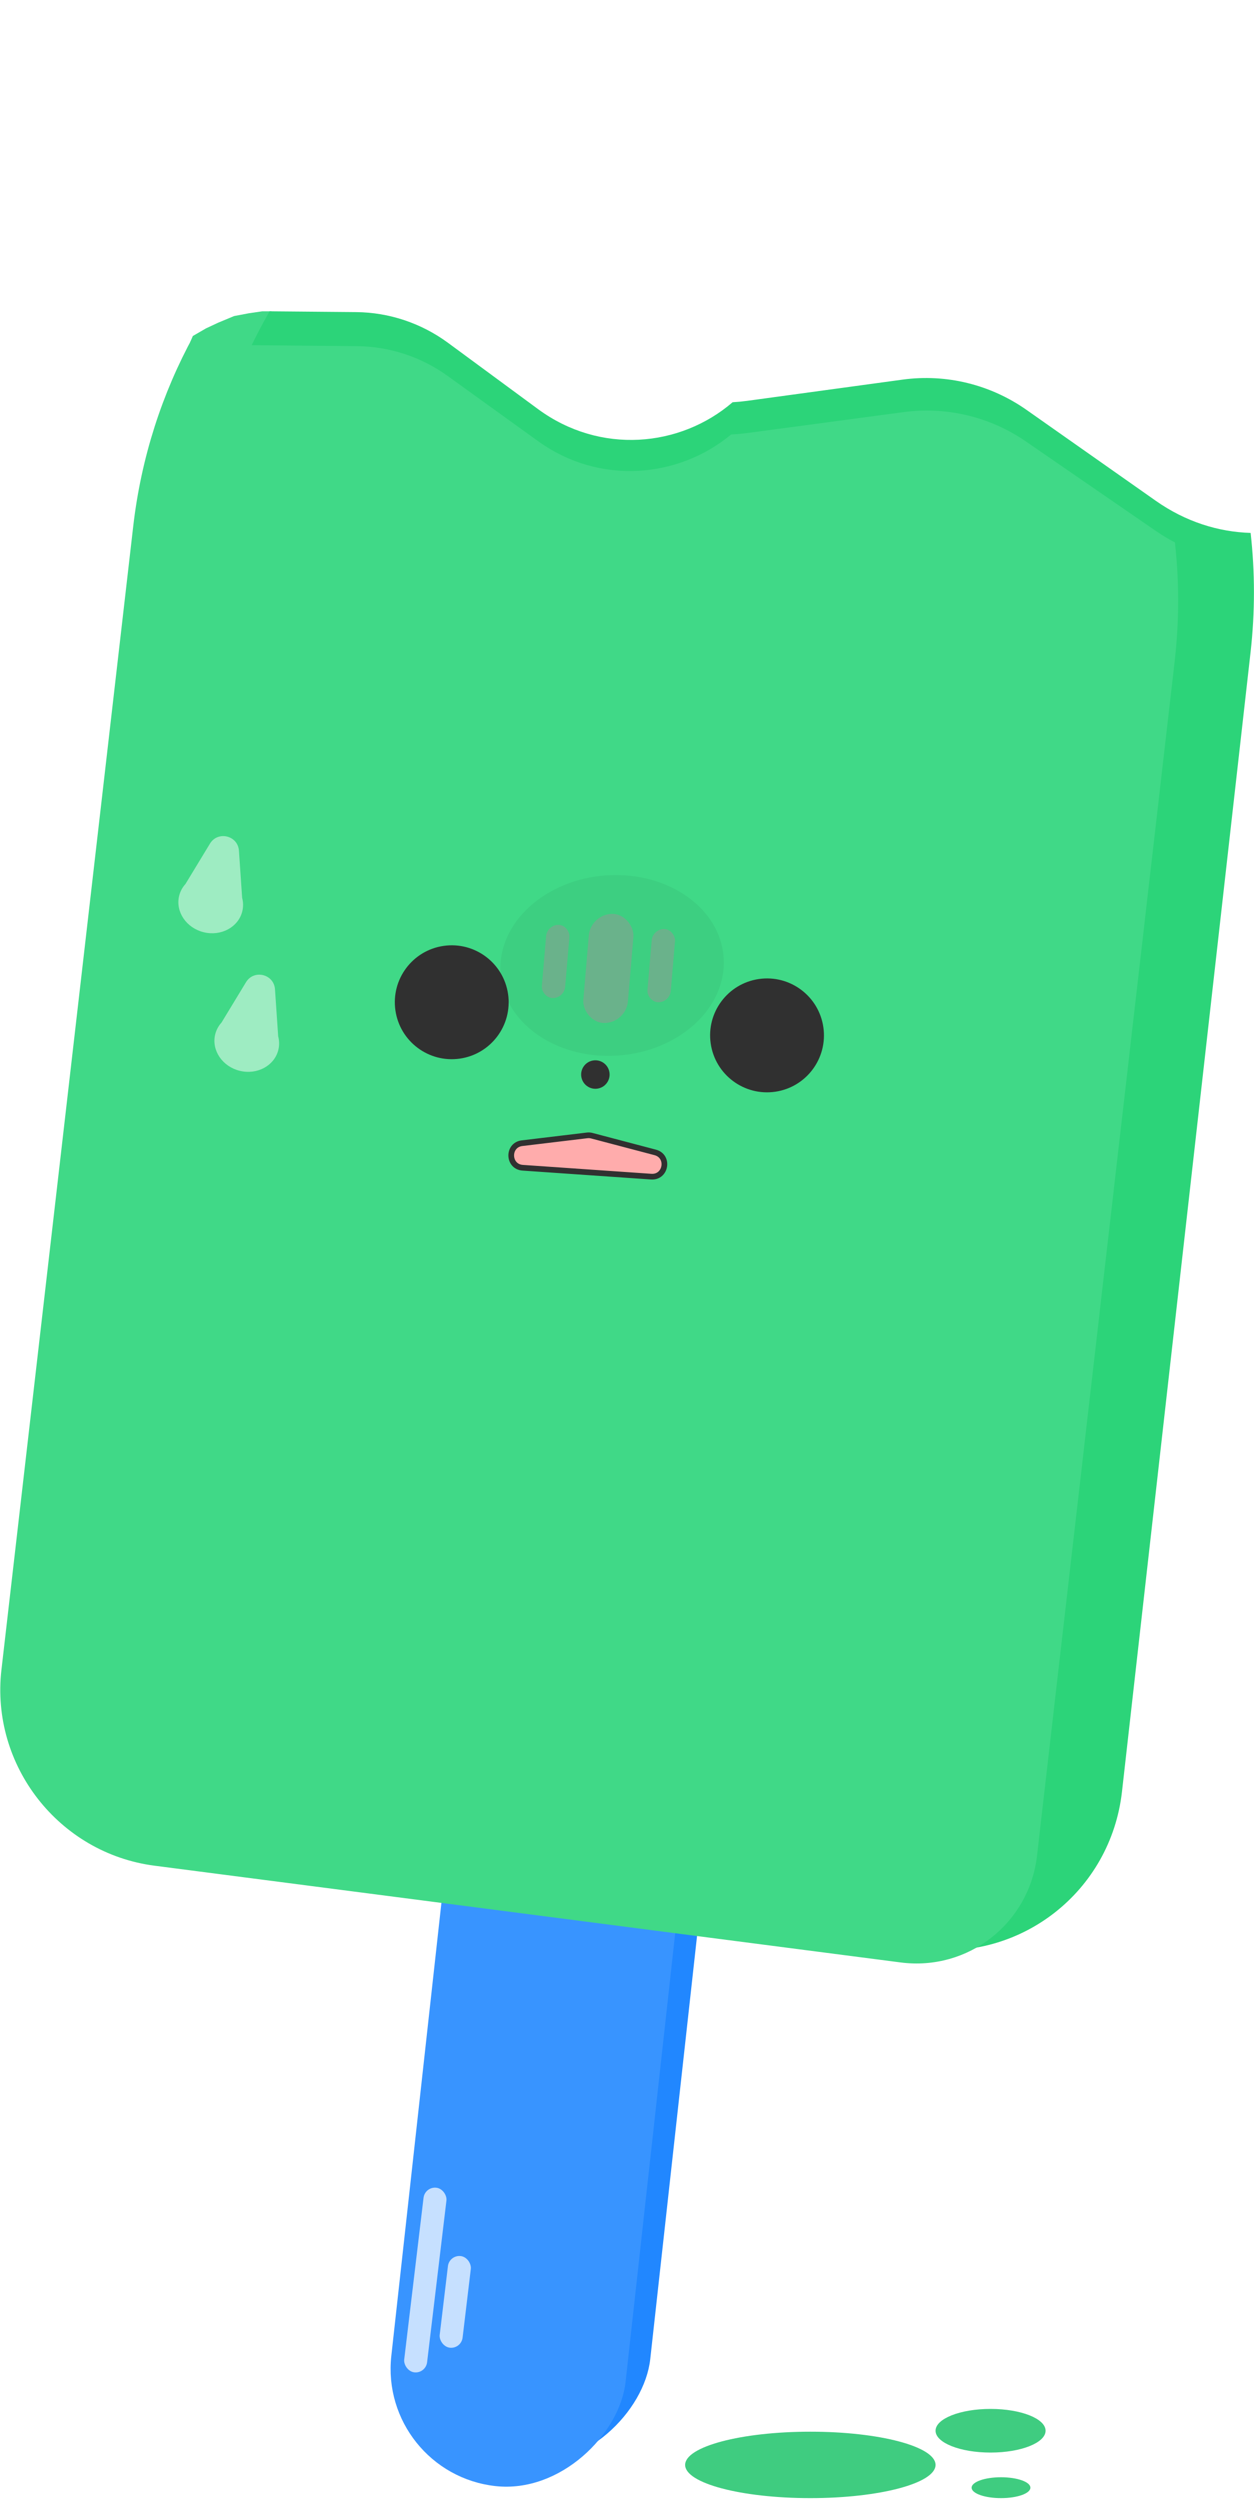 <svg width="661" height="1317" viewBox="0 0 661 1317" fill="none" xmlns="http://www.w3.org/2000/svg">
<g clip-path="url(#clip0_377_1098)">
<path fill-rule="evenodd" clip-rule="evenodd" d="M587.574 393.929C586.523 378.469 566.212 373.523 558.171 386.769L533.359 427.639C530.303 431.003 528.052 435.08 526.928 439.699C523.019 455.75 534.191 472.254 551.88 476.561C569.569 480.869 587.078 471.348 590.986 455.297C592.111 450.679 591.987 446.023 590.819 441.631L587.574 393.929Z" fill="#A3EEC6" fill-opacity="0.95"/>
<path d="M101.644 177L100.144 180.5L142.65 188L143.144 164H138.203L131.285 165L123.379 166.5L114.979 170L108.556 173L101.644 177Z" fill="#40D987"/>
<rect width="124.235" height="659" rx="62.117" transform="matrix(-0.994 -0.11 -0.11 0.994 408.414 649.437)" fill="#2187FF"/>
<rect width="124.235" height="659" rx="62.117" transform="matrix(-0.994 -0.11 -0.11 0.994 395.414 661.437)" fill="#3894FF"/>
<rect x="223.979" y="1151.75" width="12.154" height="97.95" rx="6.077" transform="rotate(6.823 223.979 1151.75)" fill="#C6E0FF"/>
<rect x="236.831" y="1187.75" width="12.154" height="48.623" rx="6.077" transform="rotate(6.823 236.831 1187.75)" fill="#C6E0FF"/>
<path fill-rule="evenodd" clip-rule="evenodd" d="M142.118 163.985L187.791 164.416C205.159 164.58 222.091 170.248 236.183 180.618L283.584 215.497C316.312 239.579 358.55 235.662 386.169 211.896C388.702 211.756 391.26 211.511 393.84 211.159L475.798 199.972C498.732 196.842 522.07 202.547 541.129 215.945L609.24 263.823C624.992 274.895 642.271 280.224 659.221 280.734C661.527 301.277 661.59 322.356 659.182 343.681L591.415 943.806C585.466 996.49 538.034 1033.56 485.473 1026.6L81.224 973.101C52.206 969.26 31.345 942.568 34.629 913.482L107.221 270.628C111.619 231.683 123.833 195.681 142.118 163.985Z" fill="#2CD479"/>
<path fill-rule="evenodd" clip-rule="evenodd" d="M101.971 177C110.427 180.019 119.586 181.716 129.25 181.806L188.143 182.349C205.296 182.508 221.98 187.977 235.898 198.006L283.681 232.436C316.033 255.746 357.67 251.908 385.412 228.867C388.218 228.742 391.056 228.491 393.923 228.107L476.333 217.092C498.952 214.069 521.887 219.56 540.685 232.499L609.171 279.64C612.494 281.927 615.884 283.961 619.325 285.749C621.596 306.227 621.62 327.25 619.167 348.525L546.626 977.583C542.514 1013.25 510.32 1038.42 474.719 1033.8L81.457 982.834C31.068 976.304 -5.062 930.091 0.759 879.615L70.207 277.379C74.405 240.974 85.476 207.137 101.971 177Z" fill="#40D987"/>
<circle cx="238.119" cy="527.975" r="30" transform="rotate(-8.208 238.119 527.975)" fill="#303030"/>
<circle cx="313.831" cy="566.057" r="7.5" transform="rotate(-8.208 313.831 566.057)" fill="#303030"/>
<circle cx="404.313" cy="545.428" r="30" transform="rotate(-8.208 404.313 545.428)" fill="#303030"/>
<path d="M311.941 598.275L345.358 607.075C352.984 609.083 351.122 620.389 343.254 619.845L275.527 615.16C267.659 614.616 267.371 603.161 275.201 602.222L309.512 598.107C310.325 598.009 311.149 598.066 311.941 598.275Z" fill="#FFACAC" stroke="#303030" stroke-width="3"/>
<path fill-rule="evenodd" clip-rule="evenodd" d="M125.949 448.149C125.402 440.113 114.846 437.543 110.666 444.428L97.77 465.67C96.181 467.419 95.011 469.538 94.427 471.938C92.395 480.281 98.202 488.86 107.396 491.098C116.59 493.337 125.691 488.389 127.722 480.046C128.307 477.645 128.242 475.225 127.635 472.943L125.949 448.149Z" fill="#A3EEC6" fill-opacity="0.95"/>
<path fill-rule="evenodd" clip-rule="evenodd" d="M144.949 521.149C144.402 513.113 133.846 510.543 129.666 517.428L116.77 538.67C115.181 540.419 114.011 542.538 113.427 544.938C111.395 553.281 117.202 561.86 126.396 564.098C135.59 566.337 144.691 561.389 146.722 553.046C147.307 550.645 147.242 548.225 146.635 545.943L144.949 521.149Z" fill="#A3EEC6" fill-opacity="0.95"/>
<ellipse cx="427.144" cy="1298.49" rx="66" ry="17.5" fill="#3FCC80"/>
<ellipse cx="522.144" cy="1280.49" rx="29" ry="11.5" fill="#3FCC80"/>
<ellipse cx="527.644" cy="1310.49" rx="15.5" ry="5.5" fill="#3FCC80"/>
<rect width="23.543" height="57.533" rx="11.771" transform="matrix(0.998 0.033 -0.085 0.999 311.372 481.039)" fill="#9F9F9F" fill-opacity="0.5"/>
<rect width="12.31" height="38.606" rx="6.155" transform="matrix(0.998 0.033 -0.085 0.999 288.379 487.002)" fill="#9F9F9F" fill-opacity="0.5"/>
<rect width="12.31" height="38.606" rx="6.155" transform="matrix(0.998 0.033 -0.085 0.999 344.04 489.201)" fill="#9F9F9F" fill-opacity="0.5"/>
<ellipse cx="58.9" cy="47.596" rx="58.9" ry="47.596" transform="matrix(1 -0.025 -0.002 1 263.827 462.473)" fill="black" fill-opacity="0.05"/>
</g>
<defs>
<clipPath id="clip0_377_1098">
<rect width="660.825" height="1316.43" fill="white" transform="translate(0.144)"/>
</clipPath>
</defs>
</svg>
